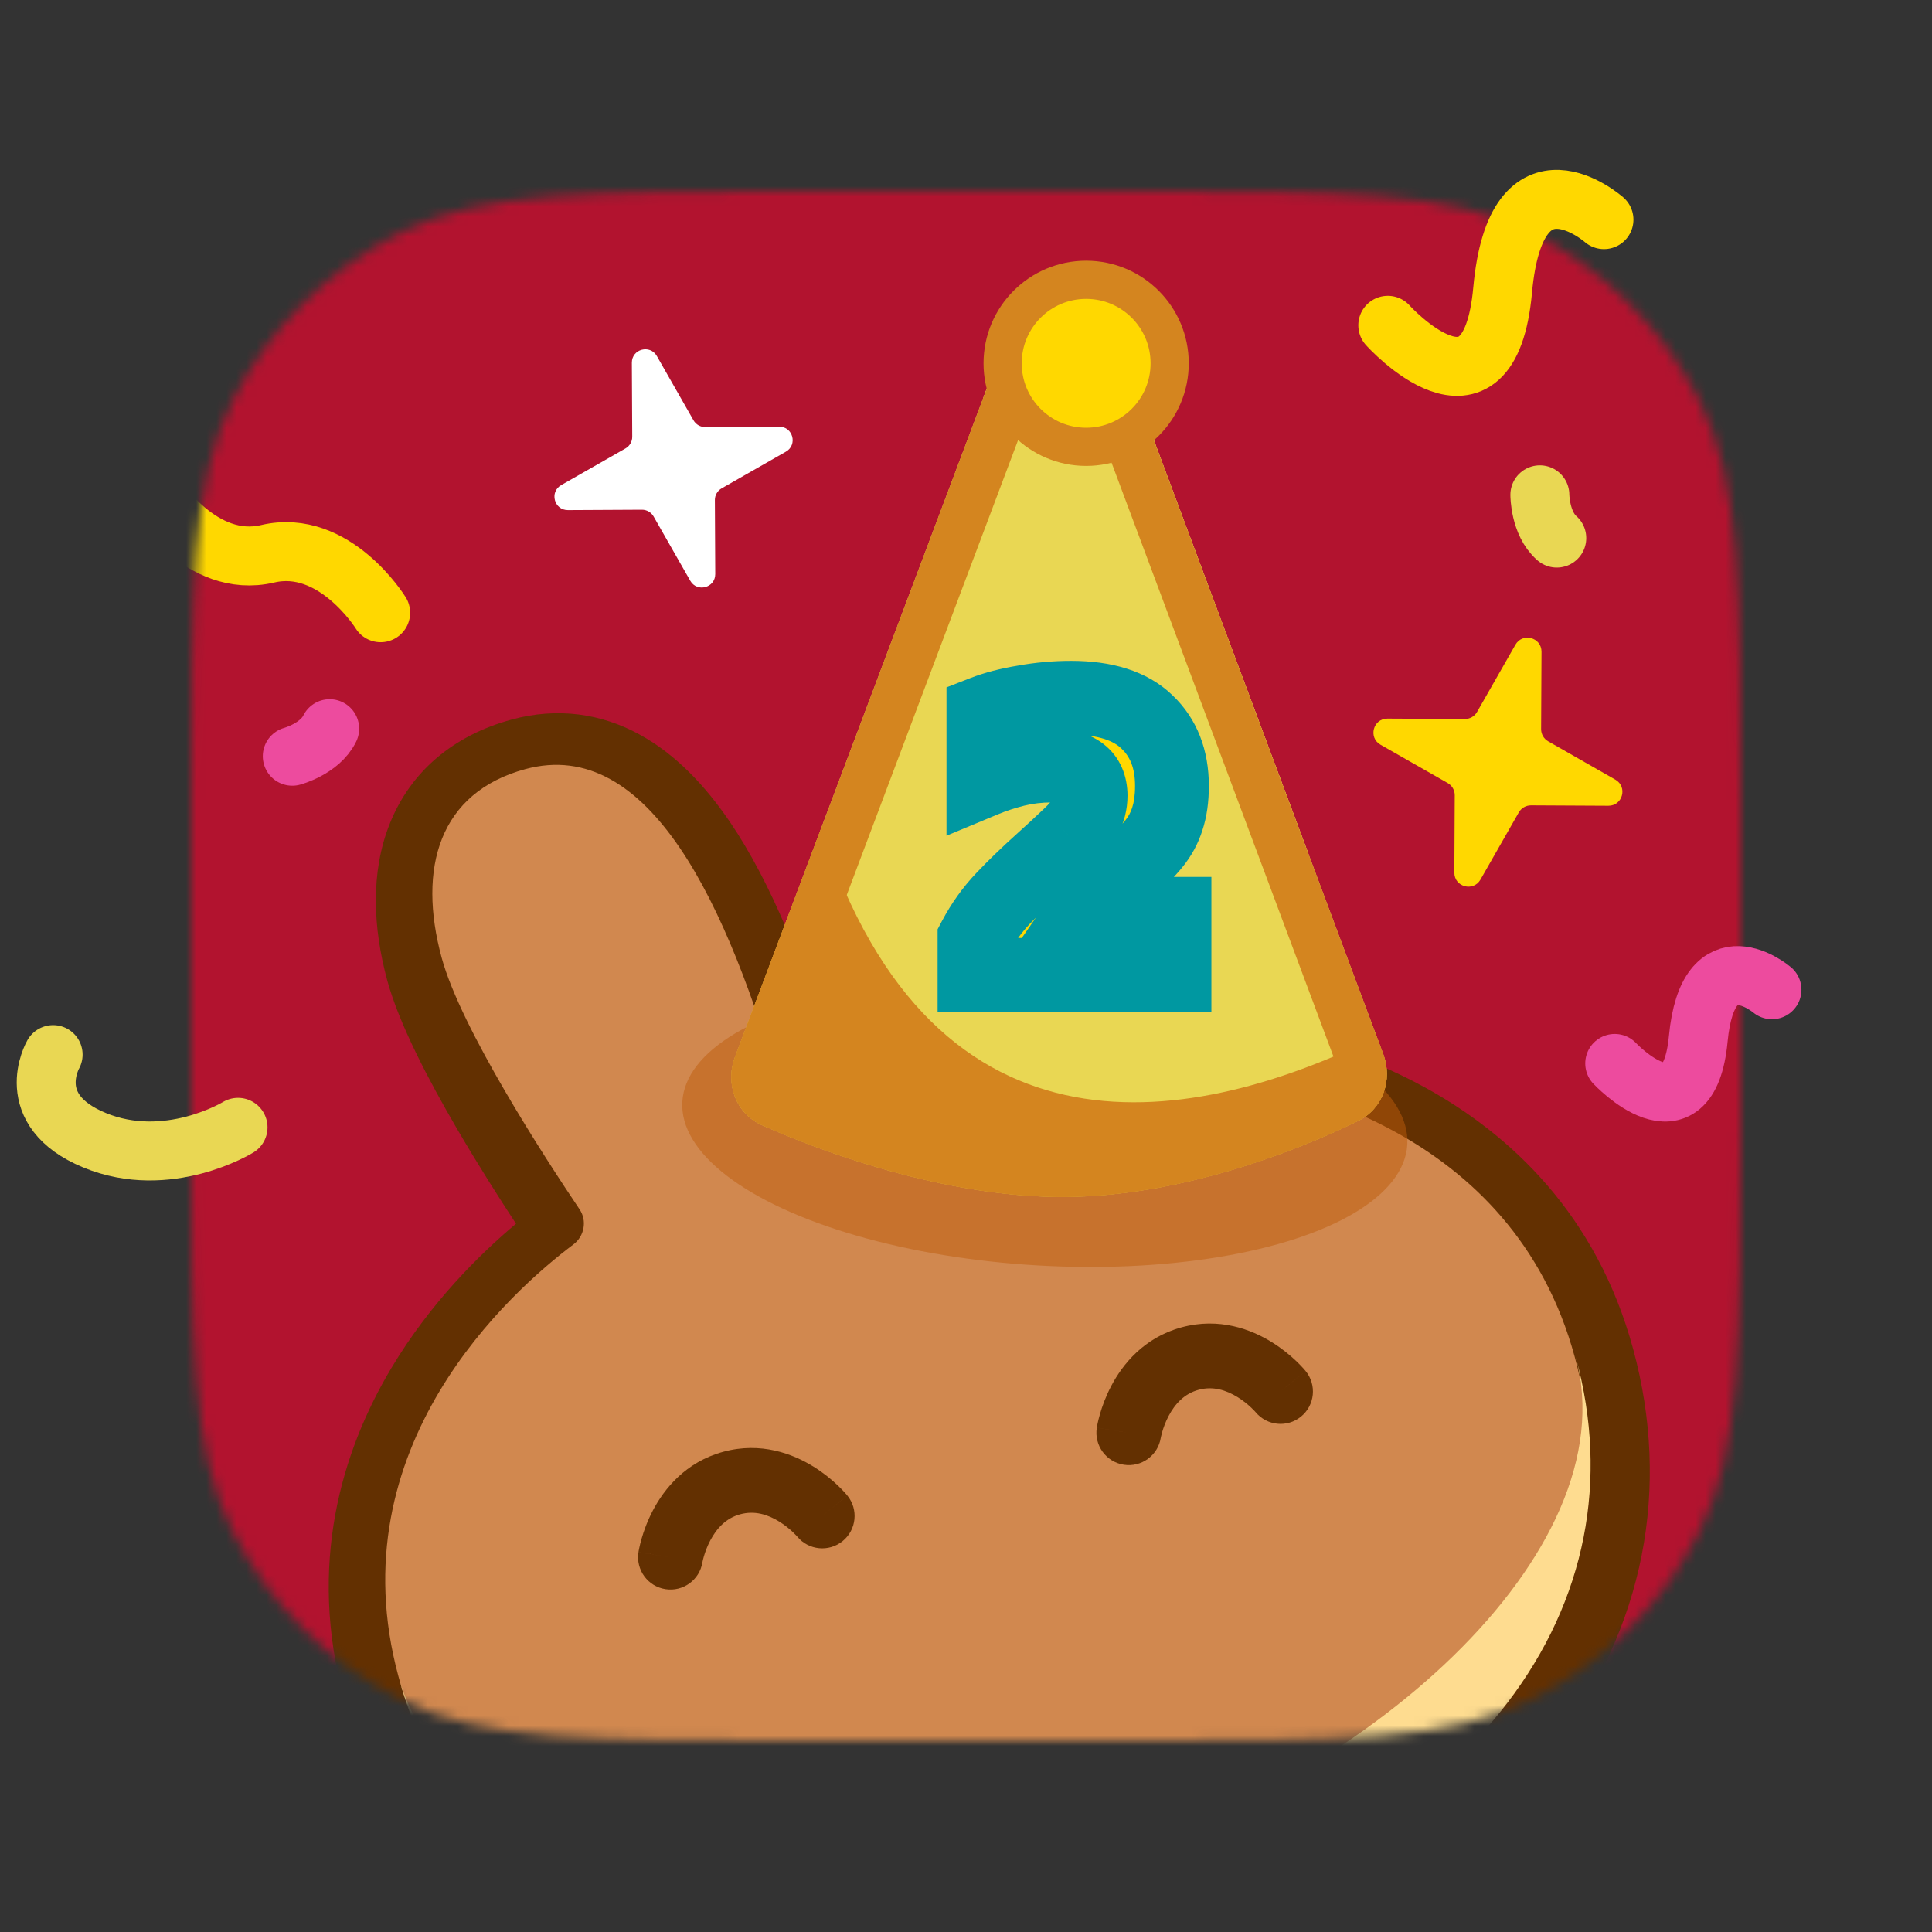 <svg xmlns="http://www.w3.org/2000/svg" width="192" height="192" fill="none" viewBox="0 0 192 192"><rect x="0" y="0" width="192" height="192" fill="#333333" stroke="none"/><mask id="mask0_2459_3953" width="154" height="154" x="19" y="19" maskUnits="userSpaceOnUse" style="mask-type:alpha"><path fill="#EFF3F5" d="M19 79.8C19 58.518 19 47.877 23.142 39.748C26.785 32.598 32.598 26.785 39.748 23.142C47.877 19 58.518 19 79.8 19H112.2C133.482 19 144.123 19 152.252 23.142C159.402 26.785 165.215 32.598 168.858 39.748C173 47.877 173 58.518 173 79.8V112.2C173 133.482 173 144.123 168.858 152.252C165.215 159.402 159.402 165.215 152.252 168.858C144.123 173 133.482 173 112.2 173H79.8C58.518 173 47.877 173 39.748 168.858C32.598 165.215 26.785 159.402 23.142 152.252C19 144.123 19 133.482 19 112.2V79.8Z"/></mask><g mask="url(#mask0_2459_3953)"><g clip-path="url(#clip0_2459_3953)"><rect width="166" height="166" fill="#b2132f" transform="translate(10 15)"/><path fill="#633001" fill-rule="evenodd" d="M111.216 199.42C91.457 204.768 74.258 204.349 60.828 198.854C47.236 193.292 37.947 182.685 34.191 168.85C30.571 155.518 33.916 144.288 38.891 135.96C42.789 129.434 47.732 124.59 51.281 121.612C49.598 119.045 47.452 115.669 45.394 112.139C42.64 107.415 39.672 101.802 38.482 97.421C37.074 92.235 36.79 86.72 38.74 81.846C40.8 76.695 45.027 73.088 50.86 71.505C55.419 70.267 59.748 70.907 63.571 73.001C67.224 75.003 70.157 78.183 72.537 81.682C76.717 87.83 79.942 96.105 82.507 104.54L88.094 103.023C86.04 94.449 84.637 85.68 85.134 78.261C85.417 74.04 86.339 69.813 88.478 66.238C90.716 62.498 94.128 59.756 98.686 58.518C104.52 56.934 109.99 57.908 114.372 61.309C118.519 64.528 121.064 69.429 122.472 74.615C123.662 78.996 123.94 85.34 123.953 90.808C123.963 94.894 123.819 98.892 123.666 101.957C128.234 102.732 134.947 104.41 141.611 108.069C150.115 112.737 158.681 120.733 162.301 134.064C166.057 147.9 163.409 161.748 154.497 173.42C145.69 184.953 131.065 194.014 111.315 199.393L111.216 199.42Z" clip-rule="evenodd"/><path fill="#D1884F" d="M52.199 76.436C43.655 78.756 41.471 86.263 43.889 95.168C45.81 102.246 54.229 115.181 57.602 120.19C58.361 121.317 58.068 122.856 56.99 123.666C50.883 128.253 33.387 143.726 39.597 166.597C46.139 190.689 71.607 203.279 109.484 193.025C109.499 193.021 109.514 193.017 109.529 193.013C109.544 193.009 109.559 193.005 109.574 193.001C147.435 182.689 163.038 158.948 156.496 134.856C150.286 111.985 127.367 107.485 119.779 106.617C118.44 106.464 117.408 105.284 117.493 103.928C117.869 97.901 118.59 82.484 116.668 75.406C114.25 66.501 108.569 61.13 100.025 63.45C87.727 66.79 89.44 85.221 94.35 104.168C94.677 105.433 93.946 106.73 92.698 107.069L80.581 110.359C79.332 110.698 78.045 109.949 77.688 108.692C72.341 89.863 64.497 73.097 52.199 76.436Z"/><path fill="#FEDC90" d="M107.479 185.283C79.654 192.838 44.947 186.107 39.61 166.643C39.618 166.673 39.626 166.704 39.635 166.734C46.182 190.846 71.685 203.436 109.611 193.138C147.538 182.84 163.171 159.08 156.624 134.968C156.616 134.938 156.608 134.907 156.599 134.877C161.84 154.367 135.303 177.728 107.479 185.283Z"/><path fill="#633001" fill-rule="evenodd" d="M69.805 155.266C69.522 157.01 67.885 158.201 66.136 157.93C64.38 157.658 63.177 156.014 63.449 154.258L66.629 154.751C63.449 154.258 63.449 154.257 63.45 154.255L63.45 154.253L63.451 154.247L63.453 154.233L63.459 154.2C63.463 154.174 63.468 154.143 63.475 154.106C63.489 154.032 63.507 153.936 63.532 153.82C63.581 153.589 63.655 153.277 63.762 152.906C63.974 152.17 64.326 151.166 64.89 150.093C66.011 147.965 68.131 145.293 71.881 144.275C75.632 143.256 78.812 144.489 80.855 145.758C81.885 146.398 82.696 147.087 83.251 147.614C83.531 147.88 83.753 148.112 83.912 148.287C83.992 148.374 84.057 148.447 84.106 148.504C84.13 148.533 84.151 148.557 84.167 148.577L84.189 148.603L84.198 148.613L84.201 148.618L84.203 148.62C84.204 148.621 84.205 148.622 81.755 150.619L84.205 148.622C85.328 149.999 85.122 152.026 83.744 153.149C82.373 154.267 80.358 154.068 79.232 152.706C79.231 152.705 79.23 152.704 79.228 152.702C79.219 152.691 79.196 152.666 79.162 152.628C79.092 152.552 78.976 152.429 78.817 152.278C78.495 151.972 78.029 151.579 77.459 151.224C76.301 150.505 74.988 150.099 73.568 150.485C72.147 150.871 71.22 151.885 70.585 153.091C70.272 153.685 70.069 154.26 69.946 154.687C69.885 154.897 69.847 155.062 69.826 155.163C69.815 155.213 69.808 155.246 69.806 155.261C69.805 155.263 69.805 155.265 69.805 155.266Z" clip-rule="evenodd"/><path fill="#633001" fill-rule="evenodd" d="M115.354 142.898C115.071 144.642 113.434 145.834 111.685 145.563C109.929 145.29 108.726 143.646 108.998 141.89L112.178 142.383C108.998 141.89 108.998 141.889 108.998 141.888L108.999 141.885L109 141.879L109.002 141.865L109.008 141.832C109.012 141.806 109.017 141.775 109.024 141.738C109.037 141.664 109.056 141.568 109.081 141.453C109.13 141.222 109.204 140.909 109.311 140.538C109.523 139.802 109.874 138.798 110.439 137.725C111.559 135.597 113.679 132.925 117.43 131.907C121.181 130.889 124.361 132.121 126.404 133.39C127.434 134.03 128.245 134.719 128.8 135.246C129.08 135.512 129.302 135.744 129.461 135.919C129.541 136.006 129.606 136.08 129.654 136.136C129.679 136.165 129.699 136.189 129.716 136.209L129.738 136.235L129.746 136.246L129.75 136.25L129.752 136.252C129.753 136.253 129.754 136.254 127.304 138.252L129.754 136.254C130.877 137.632 130.67 139.659 129.293 140.781C127.922 141.9 125.906 141.7 124.781 140.338C124.78 140.337 124.779 140.336 124.777 140.335C124.768 140.323 124.745 140.298 124.711 140.26C124.641 140.184 124.525 140.061 124.366 139.911C124.044 139.605 123.578 139.211 123.008 138.856C121.85 138.137 120.537 137.732 119.117 138.117C117.696 138.503 116.768 139.517 116.134 140.723C115.821 141.317 115.618 141.893 115.495 142.32C115.434 142.53 115.396 142.694 115.374 142.795C115.364 142.845 115.357 142.879 115.355 142.893C115.354 142.895 115.354 142.897 115.354 142.898Z" clip-rule="evenodd"/><path stroke="#e9d753" stroke-linecap="round" stroke-width="5.859" d="M153.029 49.176C153.029 49.176 153.029 52.01 154.71 53.475"/><path fill="#FFD800" d="M147.126 87.414C146.418 88.654 144.524 88.147 144.531 86.718L144.571 79.031C144.573 78.53 144.306 78.066 143.87 77.818L137.193 74.009C135.953 73.301 136.46 71.406 137.889 71.414L145.576 71.453C146.077 71.456 146.541 71.188 146.789 70.752L150.598 64.076C151.306 62.835 153.201 63.343 153.193 64.771L153.154 72.458C153.151 72.959 153.419 73.423 153.854 73.671L160.531 77.481C161.772 78.189 161.264 80.083 159.836 80.076L152.149 80.036C151.648 80.034 151.184 80.301 150.936 80.737L147.126 87.414Z"/><path fill="#fff" d="M71.081 57.049C71.088 58.415 69.276 58.901 68.598 57.714L64.954 51.326C64.716 50.909 64.272 50.653 63.793 50.655L56.438 50.693C55.071 50.7 54.585 48.887 55.772 48.21L62.161 44.565C62.578 44.328 62.834 43.884 62.831 43.404L62.793 36.049C62.786 34.683 64.599 34.197 65.276 35.384L68.921 41.773C69.159 42.189 69.603 42.445 70.082 42.443L77.437 42.405C78.804 42.398 79.289 44.211 78.102 44.888L71.714 48.533C71.297 48.77 71.041 49.214 71.044 49.694L71.081 57.049Z"/><path stroke="#FFD800" stroke-linecap="round" stroke-width="5.859" d="M15.371 49.176C15.371 49.176 19.96 56.598 26.6 55.035C33.24 53.473 37.829 60.894 37.829 60.894"/><ellipse cx="103.833" cy="111.618" fill="#BF5C0C" opacity=".5" rx="36.087" ry="14.156" transform="rotate(3.391 103.833 111.618)"/><path fill="#e9d753" d="M105.9 118.95C116.974 118.868 128.215 114.7 134.978 111.39C137.427 110.191 138.422 107.314 137.47 104.764L110.717 33.166C108.888 28.271 101.96 28.279 100.115 33.178L73.04 105.053C72.044 107.698 73.142 110.67 75.72 111.814C82.953 115.022 94.806 119.032 105.9 118.95Z"/><path fill="#e9d753" fill-rule="evenodd" d="M97.731 39.506C105.811 44.154 113.438 52.972 119.841 67.803C124.602 78.833 127.856 83.996 130.049 84.904L110.717 33.166C108.888 28.27 101.96 28.278 100.114 33.178L97.731 39.506Z" clip-rule="evenodd"/><path fill="#d4851f" fill-rule="evenodd" d="M134.978 111.39C128.214 114.7 116.974 118.867 105.899 118.95C94.806 119.032 82.953 115.022 75.72 111.814C73.142 110.67 72.044 107.697 73.04 105.053L81.603 82.32C92.914 117.169 119.089 111.747 136.824 103.035L137.47 104.764C138.422 107.313 137.427 110.191 134.978 111.39Z" clip-rule="evenodd"/><path stroke="#d4851f" stroke-width="4.719" d="M105.889 116.59C116.461 116.512 127.334 112.507 133.945 109.271C135.195 108.66 135.83 107.121 135.259 105.595L108.507 33.998C107.44 31.142 103.399 31.146 102.322 34.005L75.248 105.879C74.653 107.458 75.342 109.062 76.682 109.657C83.787 112.809 95.283 116.669 105.889 116.59Z"/><path fill="#FFD800" d="M96.845 96.881V93.26C97.631 91.772 98.586 90.439 99.709 89.26C100.831 88.081 102.081 86.873 103.456 85.638C104.607 84.6 105.533 83.743 106.235 83.07C106.965 82.396 107.499 81.764 107.835 81.175C108.2 80.557 108.383 79.855 108.383 79.069C108.383 77.076 107.077 76.08 104.467 76.08C103.26 76.08 102.081 76.22 100.93 76.501C99.807 76.781 98.74 77.132 97.73 77.553V70.816C98.88 70.367 100.228 70.016 101.772 69.763C103.316 69.483 104.874 69.342 106.446 69.342C109.814 69.342 112.327 70.142 113.983 71.743C115.639 73.315 116.468 75.434 116.468 78.101C116.468 79.364 116.313 80.459 116.004 81.385C115.724 82.284 115.274 83.112 114.657 83.87C114.039 84.628 113.239 85.442 112.257 86.312C111.386 87.07 110.53 87.828 109.688 88.586C108.846 89.344 108.172 90.088 107.667 90.817H116.72V96.881H96.845Z"/><path fill="#0098A1" d="M96.845 96.881H93.178V100.548H96.845V96.881ZM96.845 93.26L93.603 91.547L93.178 92.351V93.26H96.845ZM103.456 85.638L105.906 88.367L105.913 88.361L103.456 85.638ZM106.235 83.07L103.748 80.375L103.722 80.399L103.696 80.424L106.235 83.07ZM107.835 81.175L104.678 79.309L104.665 79.332L104.651 79.355L107.835 81.175ZM100.93 76.501L100.061 72.938L100.05 72.941L100.04 72.943L100.93 76.501ZM97.73 77.553H94.062V83.054L99.14 80.939L97.73 77.553ZM97.73 70.816L96.396 67.4L94.062 68.311V70.816H97.73ZM101.772 69.763L102.364 73.382L102.396 73.377L102.428 73.371L101.772 69.763ZM113.983 71.743L111.435 74.38L111.447 74.391L111.459 74.402L113.983 71.743ZM116.004 81.385L112.525 80.226L112.515 80.258L112.504 80.291L116.004 81.385ZM114.657 83.87L111.814 81.553V81.553L114.657 83.87ZM112.257 86.312L114.665 89.077L114.677 89.067L114.688 89.057L112.257 86.312ZM109.688 88.586L107.235 85.86H107.235L109.688 88.586ZM107.667 90.817L104.652 88.73L100.668 94.485H107.667V90.817ZM116.72 90.817H120.387V87.15H116.72V90.817ZM116.72 96.881V100.548H120.387V96.881H116.72ZM100.512 96.881V93.26H93.178V96.881H100.512ZM100.088 94.973C100.722 93.773 101.481 92.716 102.364 91.789L97.053 86.731C95.69 88.161 94.541 89.771 93.603 91.547L100.088 94.973ZM102.364 91.789C103.413 90.687 104.592 89.546 105.906 88.367L101.006 82.91C99.569 84.2 98.25 85.474 97.053 86.731L102.364 91.789ZM105.913 88.361C107.078 87.31 108.035 86.425 108.775 85.715L103.696 80.424C103.032 81.061 102.137 81.89 100.999 82.916L105.913 88.361ZM108.723 85.764C109.613 84.943 110.432 84.022 111.019 82.994L104.651 79.355C104.565 79.507 104.318 79.849 103.748 80.375L108.723 85.764ZM110.992 83.04C111.723 81.805 112.05 80.447 112.05 79.069H104.716C104.716 79.177 104.703 79.237 104.697 79.263C104.691 79.286 104.685 79.298 104.678 79.309L110.992 83.04ZM112.05 79.069C112.05 77.202 111.387 75.255 109.629 73.912C108.058 72.713 106.135 72.413 104.467 72.413V79.747C104.898 79.747 105.153 79.789 105.276 79.82C105.393 79.85 105.324 79.853 105.179 79.742C105.105 79.686 105.024 79.61 104.949 79.513C104.873 79.417 104.817 79.319 104.777 79.229C104.699 79.049 104.716 78.967 104.716 79.069H112.05ZM104.467 72.413C102.972 72.413 101.501 72.587 100.061 72.938L101.799 80.063C102.66 79.853 103.547 79.747 104.467 79.747V72.413ZM100.04 72.943C98.75 73.266 97.508 73.673 96.319 74.168L99.14 80.939C99.972 80.592 100.864 80.297 101.819 80.058L100.04 72.943ZM101.397 77.553V70.816H94.062V77.553H101.397ZM99.063 74.232C99.921 73.897 101.01 73.604 102.364 73.382L101.18 66.145C99.446 66.428 97.84 66.837 96.396 67.4L99.063 74.232ZM102.428 73.371C103.755 73.13 105.093 73.01 106.446 73.01V65.675C104.654 65.675 102.877 65.835 101.116 66.156L102.428 73.371ZM106.446 73.01C109.301 73.01 110.723 73.692 111.435 74.38L116.531 69.105C113.931 66.593 110.328 65.675 106.446 65.675V73.01ZM111.459 74.402C112.262 75.165 112.8 76.256 112.8 78.101H120.135C120.135 74.612 119.017 71.464 116.508 69.083L111.459 74.402ZM112.8 78.101C112.8 79.079 112.679 79.765 112.525 80.226L119.483 82.545C119.947 81.153 120.135 79.649 120.135 78.101H112.8ZM112.504 80.291C112.368 80.727 112.148 81.143 111.814 81.553L117.5 86.186C118.401 85.081 119.079 83.84 119.504 82.479L112.504 80.291ZM111.814 81.553C111.356 82.116 110.706 82.787 109.825 83.567L114.688 89.057C115.772 88.097 116.723 87.14 117.5 86.186L111.814 81.553ZM109.848 83.547C108.963 84.317 108.092 85.089 107.235 85.86L112.141 91.311C112.968 90.567 113.81 89.822 114.665 89.077L109.848 83.547ZM107.235 85.86C106.236 86.759 105.356 87.713 104.652 88.73L110.682 92.905C110.988 92.463 111.456 91.929 112.141 91.311L107.235 85.86ZM107.667 94.485H116.72V87.15H107.667V94.485ZM113.053 90.817V96.881H120.387V90.817H113.053ZM116.72 93.214H96.845V100.548H116.72V93.214Z"/><circle cx="107.94" cy="36.106" r="8.3" fill="#FFD800" stroke="#d4851f" stroke-width="3.794"/></g></g><path stroke="#FFD800" stroke-linecap="round" stroke-width="5.859" d="M159.4 21.828C159.4 21.828 150.673 14.127 149.33 28.828C147.987 43.53 137.918 32.328 137.918 32.328"/><path stroke="#ED4B9E" stroke-linecap="round" stroke-width="5.859" d="M176.094 98.359C176.094 98.359 169.747 92.988 168.77 103.241C167.794 113.494 160.47 105.682 160.47 105.682"/><path stroke="#ED4B9E" stroke-linecap="round" stroke-width="5.859" d="M29.047 75.153C29.047 75.153 31.784 74.419 32.763 72.416"/><path stroke="#e9d753" stroke-linecap="round" stroke-width="5.859" d="M5.279 104.805C5.279 104.805 2.105 110.302 9.388 113.311C16.671 116.321 23.656 112.033 23.656 112.033"/><defs><clipPath id="clip0_2459_3953"><rect width="166" height="166" fill="#fff" transform="translate(10 15)"/></clipPath></defs></svg>